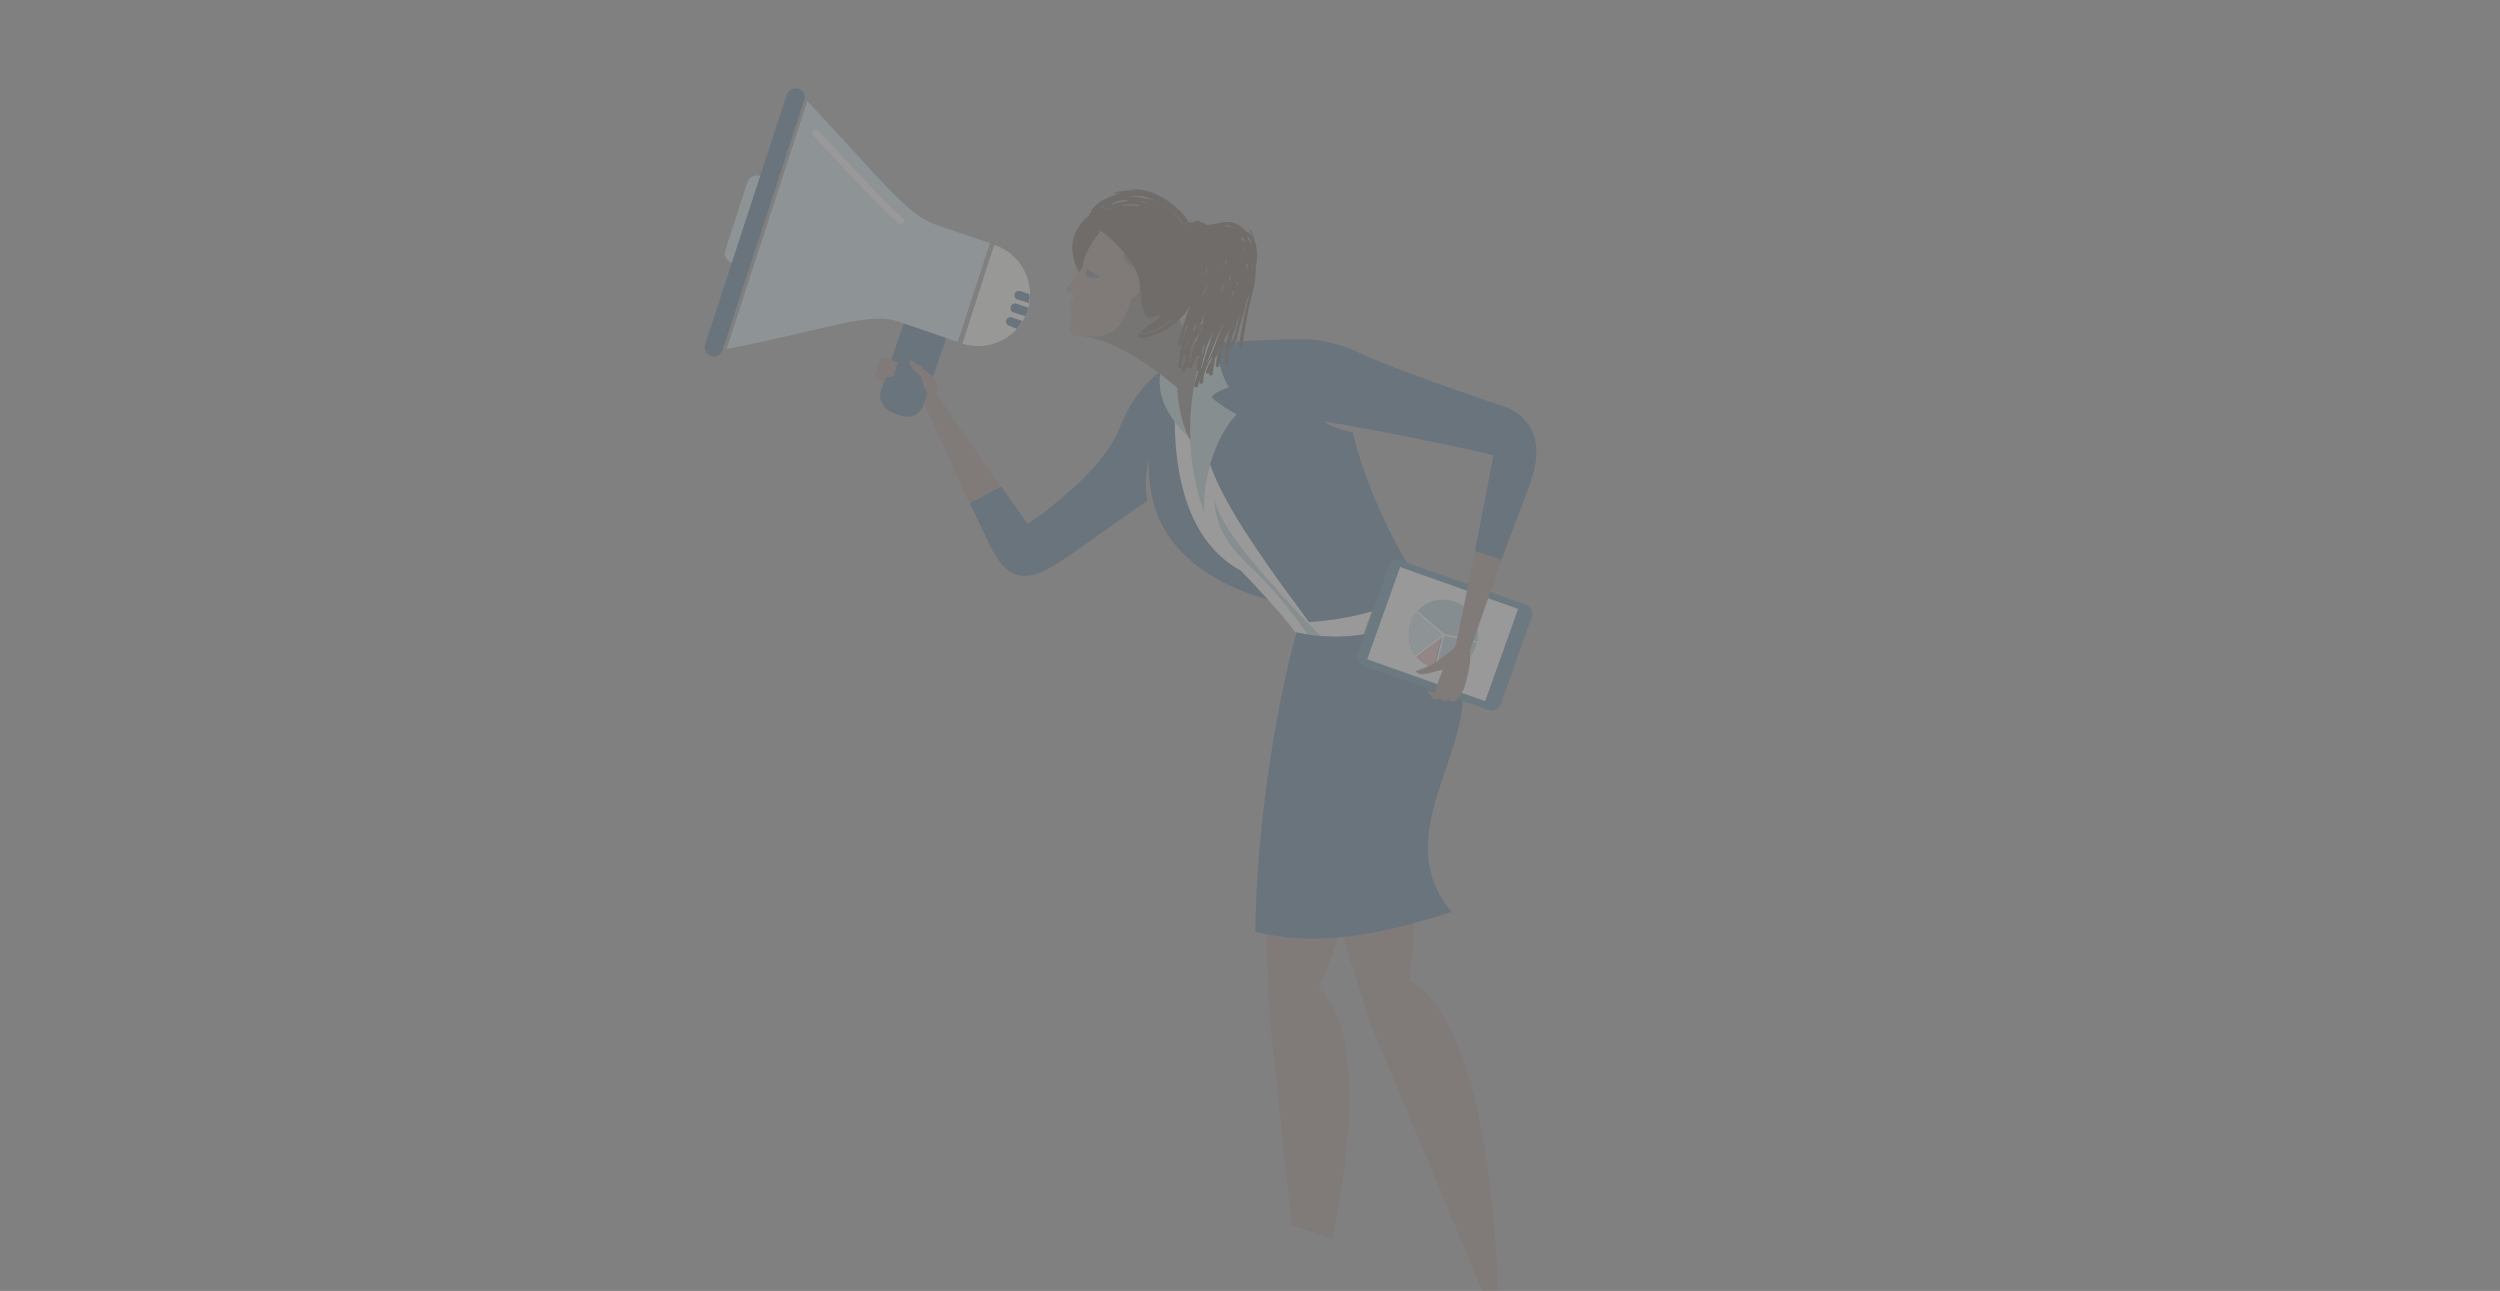 <?xml version="1.0" encoding="utf-8"?>
<!-- Generator: Adobe Illustrator 16.0.0, SVG Export Plug-In . SVG Version: 6.00 Build 0)  -->
<!DOCTYPE svg PUBLIC "-//W3C//DTD SVG 1.1//EN" "http://www.w3.org/Graphics/SVG/1.1/DTD/svg11.dtd">
<svg version="1.1" id="Layer_1" xmlns="http://www.w3.org/2000/svg" xmlns:xlink="http://www.w3.org/1999/xlink" x="0px" y="0px"
	 width="800px" height="413.102px" viewBox="0 92.602 800 413.102" enable-background="new 0 0 800 600" xml:space="preserve">
<rect x="0" y="92.602" width="800" height="413.102" fill="#808080" stroke="none"/>
<g id="Ebene_2_4_" opacity="0.2">
	<!-- <rect x="191.672" y="92.602" fill="#4681A7" width="419.047" height="413.102"/> -->
	<path fill="#816661" d="M479.281,505.328c0,0-1.148-84.508-28.359-99.062c4.023-22.805-1.539-55.953,5.938-76.641
		c4.977-13.805-32.188,2.289-32.188,2.289s-10.742-4.398-9.195,4.023c4.586,27.406,22.789,83.547,22.789,83.547l36.797,87.953
		L479.281,505.328z"/>
	<path fill="#816661" d="M406.078,344.953c-2.492,27.781,0.195,73.375,0.195,73.375l7.094,66.305l13.023,4.219
		c5.367-25.68,10.539-66.305-4.406-80.102c9.586-20.875,9.773-37.938,22.227-55.945c8.43-12.266-28.734-22.609-28.734-22.609
		S406.852,336.516,406.078,344.953"/>
	<path fill="#341D0F" d="M355.109,161.391c0,0-5.938-3.828-10.727,5.172c-4.977,9.578,6.328,21.078,6.328,21.078L355.109,161.391z"
		/>
	<path fill="#816661" d="M295.328,220.781l14.758,32.578l10.539-4.406c0,0-22.992-32.766-22.992-33.914L295.328,220.781z"/>
	<path fill="#164673" d="M386.344,206.039c0,0-18.391-1.156-28.359,24.141c-5.938,14.758-29.125,30.078-29.125,30.078l-8.43-11.875
		l-10.156,5.172c0,0,3.836,7.852,6.516,13.602c5.945,12.453,12.836,10.922,19.93,6.703c5.945-3.445,15.133-10.539,30.469-21.078
		C362.773,232.469,386.344,206.039,386.344,206.039"/>
	<path fill="#164673" d="M421.414,287.461c0,0-49.438-3.445-53.461-40.039c-2.875-26.25,10.344-39.094,10.344-39.094
		L421.414,287.461z"/>
	<path fill="#FFFFFF" d="M378.102,203.352c0,0-11.68,55.188,18.969,71.852c9.586,9.969,14.758,16.094,17.633,19.922v-0.18
		c0,0,5.359,1.336,12.648,1.336c2.867,0,5.938-0.195,9-0.773l7.859-22.031c0.383-1.336,1.734-2.109,2.875-2.109
		c0.375,0,0.766,0,0.953,0.195l1.344,0.383c-5.367-9.578-11.875-22.992-18.578-40.617c-21.859-1.344-9.969-28.172-29.906-28.555
		c-1.336,0-3.055,0-4.781,0C388.07,203.156,378.102,203.352,378.102,203.352"/>
	<path fill="#9EC6D3" d="M421.414,299.922c0,0-9.586-15.133-21.656-26.25c-12.453-11.5-10.922-20.891-10.922-20.891
		s0,4.984,11.5,18.969c12.453,14.953,25.297,27.406,25.297,27.406L421.414,299.922z"/>
	<path fill="#164673" d="M455.133,280.375c-12.648-18.391-19.938-39.086-22.227-49.438c-24.328-4.203-10.734-27.203-10.922-29.312
		c-9.969-1.141-21.461,0.391-33.336,0.391c-5.367,31.227-11.312,34.102,30.273,89.664
		C444.211,289.953,453.992,281.141,455.133,280.375"/>
	<path fill="#9EC6D3" d="M381.555,233.43c0,0-0.578-12.07,0.383-24.898c-0.578,0-7.859-1.352-9.391-0.961
		C366.422,222.133,381.555,233.43,381.555,233.43"/>
	<path fill="#554B48" d="M358.758,189.75c0.57,3.445-3.648,6.312-6.711,7.664c-5.172,2.109-6.898,1.914-7.664,2.68
		c6.703-0.188,18.586,4.789,32.383,16.664c0,4.602,1.727,13.422,4.789,17.82c5.172-6.125,1.727-27.586,1.727-32.375
		c-8.625-6.703-6.516-12.836-6.711-13.797l-16.094-16.664C360.477,171.352,356.648,178.062,358.758,189.75"/>
	<path fill="#816661" d="M345.344,200.094c4.023,0.391,7.477,0.391,10.531-1.344c4.023-2.484,6.328-10.734,6.328-10.734
		s3.258-1.719,3.641-4.398c0.188-2.688,0.961-4.023-3.445-5.758c-6.523-2.672,0.188-10.719,0.188-10.719l-4.211-3.836
		c0,0-2.688-0.961-4.219,0.953c-1.914,2.305-6.516,6.711-7.859,13.992c-3.062,3.828-5.172,6.898-5.172,6.898s0,0.961,1.148,1.148
		c0.961,0.188,1.344,1.148,1.344,1.148s-0.188,1.148-1.344,2.109c0,0.57,0.188,1.344,0.961,1.914
		c-0.57,0.195-0.57,0.969-0.773,1.344c1.734,2.297-1.141,4.984,0.391,6.516C343.039,199.906,343.617,199.906,345.344,200.094"/>
	<path fill="#3A3D57" d="M347.453,180.547c0,0.383,0,0.578,1.148,0.773c1.148,0.188,2.484,0.188,3.641,0
		c0.188,0-1.727-0.773-4.219-2.5c-0.766-0.57-0.383,0.195-0.195,0.578C347.453,179.594,347.453,180.172,347.453,180.547"/>
	<path fill="#9EC6D3" d="M389.023,201.047c0,0,0.391,9.203,4.219,15.531c-4.406,1.336-5.555,3.062-5.555,3.062
		s1.727,2.109,8.047,5.555c-7.477,7.664-11.109,22.805-10.352,31.414c-7.086-19.156-5.172-40.031,0.766-55.367
		C388.07,201.625,389.023,201.047,389.023,201.047"/>
	<path fill="#164673" d="M281.914,217.531c-0.953,2.875,0.773,6.133,4.031,7.273l2.109,0.773c3.25,1.156,6.508-0.383,7.469-3.445
		l10.734-31.625c0.953-2.867-0.773-6.133-4.031-7.273l-2.109-0.773c-3.25-1.141-6.508,0.383-7.469,3.445L281.914,217.531z"/>
	<path fill="#816661" d="M282.875,215.039c0,0-1.336-0.773-2.297-1.148c-1.344-0.578-0.57-2.297,0.383-2.297
		c-0.383-0.195-0.766-0.578-0.383-1.531c0.195-0.961,1.148-0.961,1.148-0.961s-0.578-0.391-0.383-1.148
		c0.383-1.156,1.531-0.961,1.914-0.773c0.383,0.195,3.641,1.148,4.219,1.352c0,0.375-0.578,1.336-1.148,1.336
		c0.188,0.195,0.57,0.383,0.57,0.953c-0.188,0.578-0.953,0.578-0.953,0.578s0.57,0.578,0.383,1.148c0,0.188-0.578,0.383-0.961,0.578
		c-0.766,0.188-1.727,0.188-1.727,0.188L282.875,215.039z"/>
	<path fill="#C9E1EC" d="M232.102,172.695c-0.578,1.539,0.383,3.445,2.297,4.023l1.156,0.383c1.719,0.578,3.633-0.195,4.211-1.914
		l7.086-21.844c0.578-1.531-0.375-3.453-2.297-4.023l-1.148-0.383c-1.727-0.578-3.641,0.188-4.219,1.914L232.102,172.695z"/>
	<path fill="#FCFDF5" d="M318.133,170.969c8.812,2.875,13.414,12.266,10.727,20.891c-2.867,8.805-12.258,13.406-20.883,10.719
		L318.133,170.969z"/>
	<path fill="#C9E1EC" d="M258.352,124.984c22.797,24.141,31.609,36.211,41,39.469c3.258,1.156,17.438,5.938,17.438,5.938
		l-10.344,31.625c0,0-16.281-5.562-18.969-6.516c-9.008-3.266-22.992,2.492-54.992,8.812L258.352,124.984z"/>
	<path fill="#164673" d="M225.586,202.969c-0.383,1.344,0.383,2.875,1.719,3.453l0.391,0.188c1.344,0.383,2.875-0.391,3.445-1.727
		l26.25-80.477c0.383-1.336-0.383-2.875-1.727-3.445h-0.375c-1.344-0.383-2.875,0.383-3.453,1.727L225.586,202.969z"/>
	<path fill="#164673" d="M322.922,196.836c-0.766-0.195-1.148-1.148-0.953-1.727c0.188-0.766,1.148-1.156,1.719-0.953l3.453,1.148
		c-0.578,0.961-1.148,1.719-1.727,2.492L322.922,196.836z"/>
	<path fill="#164673" d="M329.25,189.555l-3.648-1.148c-0.766-0.188-1.141-0.961-0.953-1.727c0.188-0.773,1.148-1.148,1.719-0.953
		l2.883,0.953C329.625,187.445,329.438,188.406,329.25,189.555"/>
	<path fill="#164673" d="M323.5,190.703c0.188-0.766,0.961-1.148,1.727-0.953l3.828,1.336c0,0.195-0.195,0.578-0.195,0.773
		c-0.188,0.578-0.383,1.336-0.766,1.914l-3.633-1.156C323.5,192.438,323.117,191.469,323.5,190.703"/>
	<path fill="#FFFFFF" d="M260.648,134.18c-0.188,0-0.383,0-0.57,0.188c-0.383,0.391-0.383,0.969,0,1.352
		c0.188,0.18,17.242,19.156,27.398,28.359c0.188,0.18,0.188,0.18,0.383,0.18s0.195,0,0.383,0s0.578-0.18,0.766-0.383
		c0.383-0.375,0.383-0.953,0-1.336c-9.961-9.195-27.016-28.164-27.203-28.359C261.227,134.18,260.844,134.18,260.648,134.18"/>
	<path fill="#816661" d="M299.742,220.406c0,0-3.836-1.156-4.414-5.367c-0.375-2.492-2.484-3.445-3.258-4.398
		c-0.766-0.969-1.336-2.109-0.766-2.883c0.578,0.383,1.344,1.148,3.258,1.914c1.344,1.727,2.305,1.922,3.836,3.258
		C300.695,214.844,299.742,220.406,299.742,220.406"/>
	<path fill="#164673" d="M463.375,299.727c18.008,24.914-22.422,56.906,1.141,84.688c-25.664,8.242-44.453,10.93-62.844,6.328
		c0.961-53.648,13.227-95.797,13.227-95.797s21.258,5.742,37.547-5.758C454.555,291.875,460.492,295.508,463.375,299.727"/>
	<path fill="#245D82" d="M488.289,286.125c1.516,0.578,2.477,2.305,1.906,3.828l-9.953,27.977c-0.594,1.539-2.312,2.492-3.844,1.914
		l-40.047-14.18c-1.523-0.562-2.492-2.289-1.914-3.828l9.961-27.977c0.578-1.531,2.305-2.492,3.836-1.914L488.289,286.125z"/>
	<path fill="#FFFFFF" d="M453.398,302.797l8.047-6.133l-2.477,9.773C456.664,305.664,454.75,304.523,453.398,302.797
		 M451.109,293.219c0.383-1.734,1.148-3.266,2.109-4.406l8.047,6.891l-8.43,6.516C451.109,299.727,450.336,296.477,451.109,293.219
		 M437.508,303.562l37.75,13.414l10.531-29.516l-37.75-13.406L437.508,303.562z"/>
	<path fill="#DEA39E" d="M458.773,306.438l2.492-9.773l-8.047,6.133C454.75,304.523,456.664,305.664,458.773,306.438"/>
	<path fill="#99C4D1" d="M462.219,296.086l-2.68,10.352c5.75,1.336,11.695-2.305,13.023-8.047L462.219,296.086z"/>
	<path fill="#C6E7ED" d="M451.109,293.219c-0.773,3.258,0,6.508,1.727,9l8.43-6.516l-8.047-6.891
		C452.258,289.953,451.492,291.484,451.109,293.219"/>
	<path fill="#99C4D1" d="M462.039,295.328l10.719,2.484c1.156-5.938-2.492-11.688-8.43-13.023c-4.023-0.961-8.047,0.383-10.727,3.25
		L462.039,295.328z"/>
	<path fill="#816661" d="M479.086,234.961l-13.609,65.922l4.406,1.336c0,0,12.266-34.875,17.633-51.164
		C492.688,234.578,479.086,234.961,479.086,234.961"/>
	<path fill="#164673" d="M471.992,268.875l5.938-30.648c0,0-33.141-7.664-60.164-11.695c-25.094-3.641-15.906-20.688-15.906-20.688
		s12.07-10.539,34.297,0.195c3.836,1.914,22.227,9,45.227,16.664c3.062,0.961,14.18,6.32,8.812,22.797
		c-1.727,5.375-5.75,15.328-9.773,26.25L471.992,268.875z"/>
	<path fill="#816661" d="M470.266,299.727c0,0,0.195,1.914,0.195,3.648c0,2.109-1.336,8.422-2.297,10.156
		c-0.961,1.719-2.297,3.828-3.258,3.641c-0.961-0.195-0.961-0.773-2.109-0.391c-1.352,0.391-1.531-0.961-3.07-0.383
		c-1.719,0.383-3.062-3.07-3.062-3.07l2.492,0.961c0,0,0.961-3.641,1.531-4.789c0.578-1.148,0.961-2.68,0.961-2.68
		s-5.562,1.727-6.898,1.531c-1.352-0.195-1.719-0.961-1.719-0.961s5.547-1.906,7.461-3.641c1.727-1.148,4.609-3.445,4.984-4.023
		c0.391-0.57,0.766-1.531,0.766-1.531L470.266,299.727z"/>
	<path fill="#341D0F" d="M353.195,156.594c0.195-0.188,0.195-0.188,0.383-0.383c-0.57,0.383-0.961,0.578-1.531,0.961
		C352.43,156.984,352.82,156.789,353.195,156.594 M378.867,162.156c0.203,0.188,0.391,0.383,0.578,0.766l0,0
		c-0.953-1.727-2.484-3.445-4.406-4.984c-2.492-2.109-6.703-4.594-11.492-4.789c-0.773,0-1.344,0-2.109,0.195
		c1.531,0,3.062,0.195,4.594,0.578c0.391,0,0.961,0,1.344,0.18c2.875,0.578,5.75,2.109,8.43,4.602
		C376.961,159.656,377.914,160.812,378.867,162.156 M381.172,163.117C381.172,163.117,381.359,162.922,381.172,163.117
		c0-0.195,0-0.195-0.195-0.195c0,0-0.188,0-0.188,0.195c0,0,0,0,0,0.188l0,0C380.977,163.117,381.172,163.117,381.172,163.117
		 M381.75,164.078L381.75,164.078L381.75,164.078C381.938,164.078,381.938,164.078,381.75,164.078
		C381.938,164.078,381.75,164.078,381.75,164.078 M383.859,163.5L383.859,163.5C383.859,163.305,383.664,163.305,383.859,163.5
		c-0.195-0.195-0.195-0.195-0.195-0.195s0,0-0.195,0c0,0,0,0.195,0.195,0.195H383.859C383.664,163.5,383.859,163.5,383.859,163.5
		 M393.625,162.922c0.383,0,0.961,0,1.344,0.195C394.391,162.922,394.008,162.727,393.625,162.922
		c-0.766-0.195-1.344-0.195-2.109-0.195C392.281,162.727,392.859,162.727,393.625,162.922 M393.438,204.312L393.438,204.312
		c0.188-1.344,0.57-2.688,0.953-4.031v-0.188c0.383-0.961,0.773-1.922,1.148-3.07c0-0.383,0.195-0.758,0.195-1.141
		c0-0.195,0-0.195,0.195-0.391c0.375-0.961,0.766-1.914,1.141-3.055c-0.766,2.289-1.336,4.586-1.719,6.695
		C394.586,201.047,394.008,202.773,393.438,204.312 M400.336,180.547c0-0.195,0-0.375,0-0.578c0,0.203,0,0.203,0,0.383V180.547z
		 M390.18,205.266c-0.195,0.383-0.578,0.953-0.766,1.344c0.188-0.766,0.383-1.344,0.383-1.922c0.383-0.578,0.57-1.141,0.953-1.719
		C390.562,203.734,390.367,204.5,390.18,205.266 M400.898,177.859c0-0.18-0.18-0.18-0.18-0.375c0-0.188,0.18-0.578,0.18-0.766
		c0,0.188,0,0.383,0,0.578C400.898,177.484,400.898,177.68,400.898,177.859 M401.289,174.414L401.289,174.414v-0.383
		c0-1.727-0.758-3.445-1.906-4.977c-0.203-0.383-0.203-0.578-0.391-0.961c0.188,0.188,0.391,0.188,0.391,0.383
		c0.18,0.195,0.375,0.383,0.375,0.578l0.188,0.188l0.195,0.195v0.195l0,0l0,0l0,0l0.195,0.383c0,0.188,0.195,0.375,0.195,0.57
		c0.188,0.383,0.188,0.961,0.367,1.336c0,0.383,0.203,0.961,0.203,1.344C401.289,173.844,401.289,174.031,401.289,174.414
		 M398.414,169.633c0,0.18,0,0.18,0.195,0.383c-0.195-0.203-0.383-0.383-0.578-0.383c-0.188-0.195-0.57-0.391-0.766-0.578
		c-0.195-0.195-0.195-0.383-0.383-0.578l0,0l0,0l0,0l0,0c0,0,0,0.195,0.188,0.195l0,0l0,0
		C397.461,168.477,398.031,169.055,398.414,169.633 M396.305,170.391L396.305,170.391L396.305,170.391
		C396.5,170.391,396.5,170.391,396.305,170.391c0.195,0.195,0.195,0.195,0.195,0.195S396.5,170.586,396.305,170.391
		 M395.539,171.164c0.195,0.188,0.391,0.383,0.578,0.578C395.93,171.742,395.734,171.547,395.539,171.164
		C395.539,171.164,395.352,171.164,395.539,171.164C395.352,171.164,395.539,171.164,395.539,171.164 M394.773,172.695
		L394.773,172.695L394.773,172.695L394.773,172.695L394.773,172.695 M391.906,182.281
		C391.906,182.461,391.906,182.461,391.906,182.281c-0.195,0.953-0.391,1.719-0.578,2.484c-0.195,0.383-0.383,0.961-0.578,1.344
		c0-0.203,0-0.203,0-0.383C391.133,184.766,391.516,183.617,391.906,182.281 M394.586,176.719c0.188,0.383,0.188,0.766,0.188,1.141
		v0.203c0-0.203,0-0.383-0.188-0.578C394.773,177.297,394.773,177.102,394.586,176.719
		C394.586,176.906,394.586,176.719,394.586,176.719 M394.391,178.82L394.391,178.82C394.391,179.016,394.391,179.016,394.391,178.82
		C394.203,178.82,394.391,178.82,394.391,178.82 M393.82,180.547c0,0.195,0.188,0.195,0.188,0.383l-0.57,1.727
		c0-0.375,0-0.578,0-0.953C393.625,181.32,393.82,180.93,393.82,180.547 M385.008,203.93l0.766-1.914
		c-0.195,0.375-0.391,0.953-0.391,1.336c-0.188,0.578-0.375,0.961-0.375,1.531c-0.195,0.383-0.195,0.961-0.383,1.336l0,0
		C384.625,205.648,384.812,204.688,385.008,203.93 M397.844,172.5c0-0.195,0-0.195,0-0.375v-0.203
		c0.188,0.578,0.383,1.352,0.383,1.922C398.031,173.273,397.844,172.883,397.844,172.5 M397.07,175.766
		C397.07,175.57,397.07,175.57,397.07,175.766c0.195,0,0.195,0.188,0.195,0.375s0.195,0.383,0.195,0.766v0.195
		C397.266,176.523,397.266,176.141,397.07,175.766 M386.148,203.547c0.391-0.969,0.766-1.922,1.156-2.883
		c0.383-0.758,0.766-1.531,1.148-2.492c-0.766,2.312-1.539,4.602-2.305,6.906l-1.719,5.742c0-0.18,0-0.18,0-0.383
		c0-0.188,0-0.57,0.195-0.766c0-0.383,0.188-0.57,0.188-0.961c0-0.383,0.195-0.758,0.195-1.141c0-0.195,0-0.391,0.188-0.391
		L386.148,203.547z M394.391,186.109c0.195-0.203,0.195-0.383,0.383-0.578l0,0c-0.188,0.766-0.383,1.727-0.766,2.484v-0.18
		c0-0.195,0.195-0.391,0.195-0.578l0,0c0-0.195,0-0.195,0.188-0.383l0,0C394.203,186.484,394.391,186.297,394.391,186.109
		 M395.734,183.234c0-0.195,0-0.195,0.195-0.383c0,0,0-0.195,0.188-0.195c0,0.195,0,0.383,0,0.766c0,0.195,0,0.195-0.188,0.391
		C395.93,183.617,395.93,183.422,395.734,183.234 M393.82,189.555C393.82,189.367,393.82,189.367,393.82,189.555
		c0-0.188,0-0.383,0-0.383l0,0l0,0C394.008,189.172,394.008,189.367,393.82,189.555 M386.727,207.18
		c0.188,0,0.188-0.188,0.188-0.383l0,0c0,0,0-0.188,0.203-0.375c0-0.203,0.188-0.578,0.375-0.961
		c0.195-0.383,0.391-0.961,0.578-1.531c0.188-0.578,0.578-1.156,0.766-1.914c0.188-0.391,0.383-0.773,0.383-1.156
		c0.195-0.375,0.383-0.766,0.578-1.148c0.383-0.766,0.766-1.719,1.148-2.492c0.188-0.383,0.188-0.578,0.383-0.953
		c0-0.203,0.188-0.203,0.188-0.383c-0.383,1.336-0.953,2.672-1.336,3.828c-0.961,2.305-1.922,4.789-2.875,7.086
		c-0.391,0.578-0.766,1.344-1.156,2.109L386.727,207.18z M398.797,177.484c0-0.188,0.195-0.383,0.195-0.578
		c0,0.195,0.188,0.195,0.188,0.391c0,0.383,0,0.766,0,1.141c0,0.195-0.188,0.383-0.188,0.578l0,0
		C398.992,178.438,398.797,177.859,398.797,177.484 M397.648,182.281L397.648,182.281L397.648,182.281
		C397.648,182.461,397.648,182.461,397.648,182.281 M395.164,169.438L395.164,169.438c-0.195,0-0.195,0-0.195,0
		S394.969,169.438,395.164,169.438 M392.281,175.375c0,0.195,0,0.391,0.195,0.766v0.188c0,0.195,0,0.391-0.195,0.578
		c0,0-0.188,0-0.188-0.188L392.281,175.375z M387.883,187.258L387.883,187.258v0.188c0,0,0,0,0,0.195V187.258z M383.664,197.414
		c0.57-1.352,1.148-2.688,1.719-4.023l-0.375,2.297l0,0c0,0.195,0,0.195-0.195,0.375
		C384.43,196.266,384.047,196.836,383.664,197.414 M381.172,203.352c0.578-1.148,1.344-2.305,2.109-3.445
		c-0.195,0.578-0.383,0.953-0.578,1.531c-0.383,0.953-0.766,1.914-1.148,2.672c-0.195,0.391-0.383,0.969-0.578,1.352
		C380.977,204.883,380.977,204.109,381.172,203.352 M389.984,178.062c0-0.383,0-0.578,0-0.961c0,0,0,0,0.195,0
		C390.18,177.297,389.984,177.68,389.984,178.062 M391.133,174.414L391.133,174.414L391.133,174.414
		C390.945,174.414,390.945,174.414,391.133,174.414 M394.773,165.414c-0.383,0-0.953-0.195-1.336-0.195
		c-0.766-0.188-1.344-0.188-2.109-0.383c0.578,0,1.344-0.188,1.914,0C393.82,165.031,394.203,165.219,394.773,165.414
		 M386.914,175.953C386.914,175.953,387.117,176.141,386.914,175.953L386.914,175.953
		C386.914,176.141,386.914,176.141,386.914,175.953C386.914,176.141,386.914,175.953,386.914,175.953 M385.961,178.062
		c0.188,0.375,0.188,0.758,0.188,1.148c0,0.578,0,1.336-0.188,1.914c0.188-0.773,0-1.336,0-2.109c0-0.383-0.188-0.766-0.188-1.156
		C385.773,178.062,385.773,178.062,385.961,178.062 M388.453,166.945L388.453,166.945c-0.383,0-0.57,0.195-0.766,0.195
		c0,0,0,0,0-0.195C387.883,166.945,388.07,166.945,388.453,166.945 M385.008,179.789
		C385.008,179.789,385.008,179.969,385.008,179.789c0,0.383,0,0.758,0,0.953c0,0.383,0,0.578,0,0.961l0,0c0-0.383,0-0.578,0-0.961
		C384.812,180.547,385.008,180.172,385.008,179.789 M387.883,177.859L387.883,177.859L387.883,177.859L387.883,177.859
		L387.883,177.859 M387.117,180.742c0,0.188,0,0.188,0,0.383s0,0.383,0,0.578c0-0.195,0-0.195,0-0.195s0,0,0-0.188c0,0,0,0,0-0.195
		C387.117,181.125,387.117,180.93,387.117,180.742 M384.43,187.836c0.195-0.578,0.383-0.961,0.766-1.539l0.188-0.391
		c0.195-0.562,0.578-1.141,0.766-1.906c0,0.188,0,0.375,0,0.766c-0.375,0.578-0.766,1.344-0.953,1.914
		C384.812,187.062,384.625,187.445,384.43,187.836 M390.75,173.844h0.195l0,0C390.945,173.844,390.945,173.844,390.75,173.844
		L390.75,173.844z M380.023,202.016c0-0.195,0.188-0.391,0.188-0.578c0,0.383,0,0.766-0.188,1.141
		c-0.195,0.195-0.195,0.578-0.383,0.773c0,0.195,0,0.383,0,0.383c-0.195,0.375-0.383,0.766-0.57,1.336c0,0,0,0,0-0.188
		c0-0.383,0.188-0.57,0.188-0.953C379.445,203.352,379.641,202.578,380.023,202.016 M381.938,197.797
		C381.938,197.602,382.125,197.602,381.938,197.797c0.383-0.578,0.578-0.961,0.766-1.531c0,0,0.195,0,0.195,0.188l0,0l0,0
		c-0.383,0.961-0.773,1.719-1.148,2.492C381.75,198.555,381.938,198.172,381.938,197.797 M386.148,168.672
		C386.148,168.672,385.961,168.672,386.148,168.672c-0.188,0-0.188,0-0.375,0.188l0,0
		C385.773,168.672,385.961,168.672,386.148,168.672L386.148,168.672 M375.422,194.727l-0.188,0.195
		c-0.578,0.578-1.156,1.141-1.727,1.531c-0.195,0.188-0.383,0.188-0.578,0.383l0,0c-1.148,0.766-2.484,1.156-3.828,1.336
		c0.953-0.375,2.109-0.758,3.062-1.336c0.766-0.383,1.539-0.953,2.305-1.531C374.656,195.109,375.039,194.922,375.422,194.727
		 M383.469,165.797L383.469,165.797L383.469,165.797l-0.188,0.188c0,0,0-0.188-0.195-0.188c0,0,0,0,0.195,0
		C383.281,165.797,383.469,165.609,383.469,165.797L383.469,165.797 M381.75,168.859l-0.195,0.195l0,0c0-0.195,0-0.383,0-0.773l0,0
		l0,0v0.195C381.75,168.672,381.75,168.859,381.75,168.859 M376.383,193.391l0.188-0.195l0,0
		C376.383,193.391,376.383,193.391,376.383,193.391 M381.75,166.367L381.75,166.367C381.555,166.367,381.555,166.367,381.75,166.367
		C381.555,166.367,381.555,166.367,381.75,166.367L381.75,166.367 M380.211,170.016
		C380.023,170.016,380.023,170.016,380.211,170.016c-0.188-0.383-0.383-0.773-0.57-1.156h0.188c0,0,0,0,0,0.195v0.188
		C380.023,169.438,380.023,169.812,380.211,170.016 M381.172,165.219C380.977,165.414,380.977,165.414,381.172,165.219
		c-0.195,0.195-0.383,0.195-0.383,0.195l0,0c0,0,0,0,0-0.195H381.172C380.977,165.219,380.977,165.219,381.172,165.219
		 M379.258,165.219c-0.188-0.188-0.391-0.383-0.578-0.766c-0.953-1.336-1.914-2.484-3.062-3.641
		c-2.492-2.492-5.367-4.219-8.43-4.602c-0.383,0-0.961-0.18-1.344-0.18c-1.531-0.391-3.07-0.578-4.602-0.578
		c0.766-0.195,1.344-0.195,2.109-0.195c4.789,0,8.812,2.68,11.5,4.789C376.766,161.586,378.102,163.305,379.258,165.219
		C379.258,165.031,379.258,165.031,379.258,165.219 M361.242,156.594c-0.578,0.195-1.148,0.391-1.719,0.578
		c-1.344,0.195-2.688,0.391-4.023,0.953c0.375-0.375,0.766-0.562,1.148-0.758C357.984,156.789,359.523,156.594,361.242,156.594
		 M355.688,159.094c-0.188,0-0.188,0.188-0.383,0.188c-0.578,0.195-1.148,0.375-1.727,0.578l0,0
		C354.344,159.477,355.109,159.281,355.688,159.094 M364.5,157.172c0.383,0,0.766,0,1.156,0h0.188
		c0.766,0.195,1.531,0.578,2.297,0.766C366.992,157.562,365.656,157.367,364.5,157.172 M358.945,158.516
		c0.188-0.195,0.383-0.195,0.766-0.391c1.344-0.188,2.688-0.188,4.211,0c0.391,0,0.773,0,1.156,0.195c-0.383,0-0.578,0-0.961,0.195
		c-0.766,0-1.344-0.195-2.109-0.195C360.867,158.32,359.898,158.32,358.945,158.516 M353.391,158.516
		c-0.195,0.188-0.195,0.188-0.383,0.383c-0.391,0.195-0.766,0.383-1.156,0.578C352.242,159.094,352.82,158.898,353.391,158.516
		 M397.461,204.312c0.188-1.156,0.188-2.109,0.383-3.266c0.188-1.141,0.383-2.102,0.57-3.25c0.383-2.109,0.766-4.219,1.148-6.328
		c0.195-1.141,0.578-2.102,0.773-3.25l0.766-3.266c0.188-1.141,0.57-2.102,0.57-3.25c0.188-1.156,0.188-2.109,0.188-3.266
		c0-0.188,0-0.375,0-0.578c0.391-1.531,0.391-3.055,0.391-4.586c0-0.578-0.195-0.969-0.195-1.531
		c-0.195-0.578-0.195-0.969-0.383-1.539c0-0.188-0.18-0.188-0.18-0.391c0-0.18,0-0.18,0-0.375c0-0.383-0.203-0.961-0.391-1.344
		c0-0.188-0.203-0.375-0.203-0.57l-0.18-0.383l0,0l0,0l0,0v-0.195l-0.195-0.195l-0.188-0.188c-0.195-0.195-0.391-0.375-0.391-0.578
		c-0.188-0.188-0.383-0.375-0.383-0.375c0.195,0.375,0.383,0.578,0.383,0.953c0.578,0.766,1.156,1.719,1.547,2.688l0,0l0,0
		l-0.203-0.195l-0.188-0.383l-0.203-0.391c-0.18-0.188-0.375-0.375-0.562-0.562c-0.578-0.578-1.344-0.969-1.922-1.352
		c-0.188-0.18-0.383-0.383-0.57-0.57c-1.148-1.148-2.492-1.922-4.023-2.102c-1.727-0.195-3.453,0.18-4.984,0.562h-0.188
		c-0.195,0-0.195,0-0.391,0l0,0l-1.719,0.391l0,0h-0.195c-0.195,0-0.195-0.195-0.383-0.195c-0.188-0.195-0.383-0.195-0.578-0.375
		c-0.375-0.203-0.758-0.203-1.148-0.383c-0.383-0.391-0.953-0.578-1.531-0.391c-0.383,0-0.578,0.195-0.766,0.57
		c-0.383-0.18-0.578-0.18-0.961-0.18c-0.188,0-0.383,0.18-0.57,0.18c-0.961-1.906-2.492-3.641-4.602-5.359
		c-2.68-2.305-7.094-4.977-12.258-4.977c-0.773,0-1.539,0-2.305,0.18c0.195,0,0.383,0,0.383-0.18c-1.531,0-3.062,0.18-4.594,0.57
		c-0.383,0.188-0.766,0.57-1.156,0.766c0.961-0.383,1.922-0.578,2.883-0.766c-0.961,0.383-1.727,0.766-2.492,1.148
		c-2.688,0.773-5.18,2.305-6.898,4.414c-0.195,0.188-0.195,0.562,0,0.758c-0.195,0.195-0.383,0.195-0.578,0.383
		c-0.188,0.195-0.383,0.578-0.188,0.773c0,0.18,0.188,0.18,0.188,0.18h0.195v0.203l0,0c-0.383,0.375-0.766,0.758-1.156,1.336
		c5.945,3.836,16.672,12.07,17.055,21.648c0.578,13.422,4.219,8.242,6.133,8.625c1.531,0.391-4.211,2.875-6.133,5.555l0,0
		c0.383,0,0.961,0,1.344,0s0.953,0,1.344-0.188l0.57-0.195l0.57-0.195h0.203c0.766-0.18,1.531-0.383,2.102-0.562
		c-0.961,0.562-2.102,0.953-3.258,1.141c-0.766,0.195-1.727,0.391-2.68,0.391c-0.195,0-0.383-0.195-0.766-0.195
		c-0.195,0.383-0.391,0.766-0.391,1.156c0.391,0.18,0.578,0.18,0.961,0.18c1.148,0.195,2.297-0.18,3.07-0.383
		c5.359-1.531,10.148-5.172,13.023-9.953c-1.531,3.828-2.875,7.844-4.016,12.062c0,0.203,0,0.578,0.375,0.766l0,0
		c0.391,0,0.578-0.188,0.766-0.383c0-0.383,0.195-0.57,0.195-0.758v-0.195c0,0,0,0,0-0.195c0.383-1.719,0.961-3.453,1.531-4.984
		c0,0.195,0,0.195,0.195,0.383c-0.195,0.578-0.383,0.969-0.578,1.531c-0.375,0.773-0.578,1.539-0.766,2.305
		c-0.188,0.383-0.188,0.578-0.383,0.961c0,0.195,0,0.195,0,0.383s-0.195,0.57-0.195,0.766c0,0.383-0.188,0.578-0.188,0.961
		s-0.188,0.57-0.188,0.758c-0.195,0.578-0.195,0.961-0.195,1.352c0,0.383-0.195,0.758-0.195,0.953c0,0.188,0,0.383,0,0.383
		s0,0,0,0.195v0.188c-0.188,0.773-0.375,1.531-0.375,2.109c0,0.195,0.188,0.57,0.375,0.57c0,0,0,0,0.195,0
		c0.383,0,0.57-0.188,0.57-0.57c0.195-1.539,0.578-3.07,1.156-4.602c0,0.773,0,1.727,0,2.492l0,0
		c-0.188,0.57-0.578,1.148-0.578,1.531c-0.383,0.961-0.578,1.352-0.578,1.352s0,0,0,0.18c0,0.383,0.195,0.773,0.578,0.773
		c0.188,0,0.578-0.195,0.578-0.391l0,0c0,0,0.188-0.383,0.383-1.141l0.188,0.188h0.195c0.383,0,0.57-0.188,0.57-0.57
		c0-0.969,0-1.922,0-2.883c0-0.188,0.195-0.375,0.195-0.578c0.383-0.758,0.57-1.531,0.961-2.484c0.375-0.766,0.766-1.719,1.148-2.68
		s0.953-1.922,1.336-2.883c0.195-0.18,0.195-0.57,0.391-0.758c0,0,0,0,0.188,0c0,0,0,0.188-0.188,0.188
		c-1.539,3.453-3.266,6.898-3.648,10.727l-0.57,1.352c-0.195,0.188,0,0.57,0.188,0.758l0,0c0.195,0.203,0.578,0,0.766-0.375
		l0.578-1.352c0,0,0-0.18,0.188-0.18l0.773-1.922h0.188c0,0,0,0,0.195,0c0.188,0,0.383,0,0.383-0.188
		c0,0.375-0.195,0.758-0.195,0.953c-0.188,0.766-0.383,1.336-0.383,1.914c-0.188,0.578-0.188,0.961-0.188,1.148
		c0,0.203,0,0.383,0,0.383l0,0c0,0.383,0.188,0.578,0.57,0.578l0,0l-1.344,4.406c0,0.391,0,0.57,0.391,0.773l0,0
		c0.383,0,0.57,0,0.766-0.383l0.57-1.93c0,0.203,0,0.391,0,0.578c0,0.391,0.195,0.578,0.578,0.578s0.578-0.188,0.578-0.578
		c0-2.867,1.336-5.555,2.875-8.234l0,0c-0.195,0.57-0.195,1.148-0.391,1.539c-0.188,0.383-0.375,0.562-0.578,0.953
		c-0.375,0.766-0.57,1.336-0.766,1.719c-0.188,0.383-0.188,0.578-0.188,0.578l0,0c0,0.383,0,0.578,0.383,0.773
		c0.195,0,0.57,0,0.57-0.391c0,0.195,0,0.195,0,0.391c0,0.188,0.203,0.562,0.391,0.562c0,0,0,0,0.188,0
		c0.391,0,0.578-0.188,0.578-0.562c0.188-1.734,0.578-3.266,0.766-4.992c0.188-0.188,0.188-0.383,0.383-0.57
		c0.188-0.188,0.188-0.391,0.383-0.766c-0.195,1.148-0.383,2.484-0.578,3.641c0,0.195,0.195,0.578,0.391,0.578c0,0,0,0,0.188,0
		c0.383,0,0.578-0.195,0.578-0.578c0.383-2.688,0.953-5.172,1.531-7.664c0.383-0.961,0.766-1.914,1.344-2.875
		c0.383-0.953,0.953-2.109,1.336-3.258c0,0.195-0.188,0.375-0.188,0.375c-0.195,0.391-0.195,0.773-0.383,1.156
		c-0.195,0.383-0.195,0.773-0.383,1.156c-0.195,0.375-0.195,0.758-0.383,1.148c0,0.383-0.195,0.758-0.195,0.961
		c-0.188,0.57-0.383,1.336-0.383,1.906c-0.195,0.578-0.195,1.156-0.383,1.719c0,0.578-0.188,0.969-0.188,1.547
		c0,0.188,0,0.383,0,0.562c0,0.203,0,0.391,0,0.578c0,0.383,0,0.578,0,0.961c0,0.391,0,0.773,0,0.773l0,0
		c0,0.375,0.188,0.57,0.57,0.57c0.195,0,0.578-0.391,0.578-0.57l0,0c0,0,0-0.203,0-0.773c0-0.188,0-0.578,0-0.766
		c0-0.195,0-0.383,0-0.57c0-0.203,0-0.383,0-0.578c0-0.383,0-0.961,0.188-1.344c0-0.188,0-0.375,0-0.57
		c0,0.195,0.195,0.195,0.195,0.195l0,0c0.188,0.188,0.57,0,0.766-0.391c0.383-0.766,0.57-1.344,0.961-2.109
		c0.188,0,0.57-0.188,0.57-0.383c0.195-0.961,0.383-1.914,0.57-2.867c0.961-2.875,1.727-5.938,2.492-8.82
		c0.195-0.961,0.586-1.719,0.961-2.68l-0.766,3.07c-0.578,2.102-0.961,4.211-1.344,6.32c-0.188,1.148-0.383,2.109-0.578,3.258
		l-0.57,3.25l0,0c0,0.383,0.195,0.578,0.57,0.578C397.266,204.883,397.461,204.5,397.461,204.312"/>
</g>
</svg>

